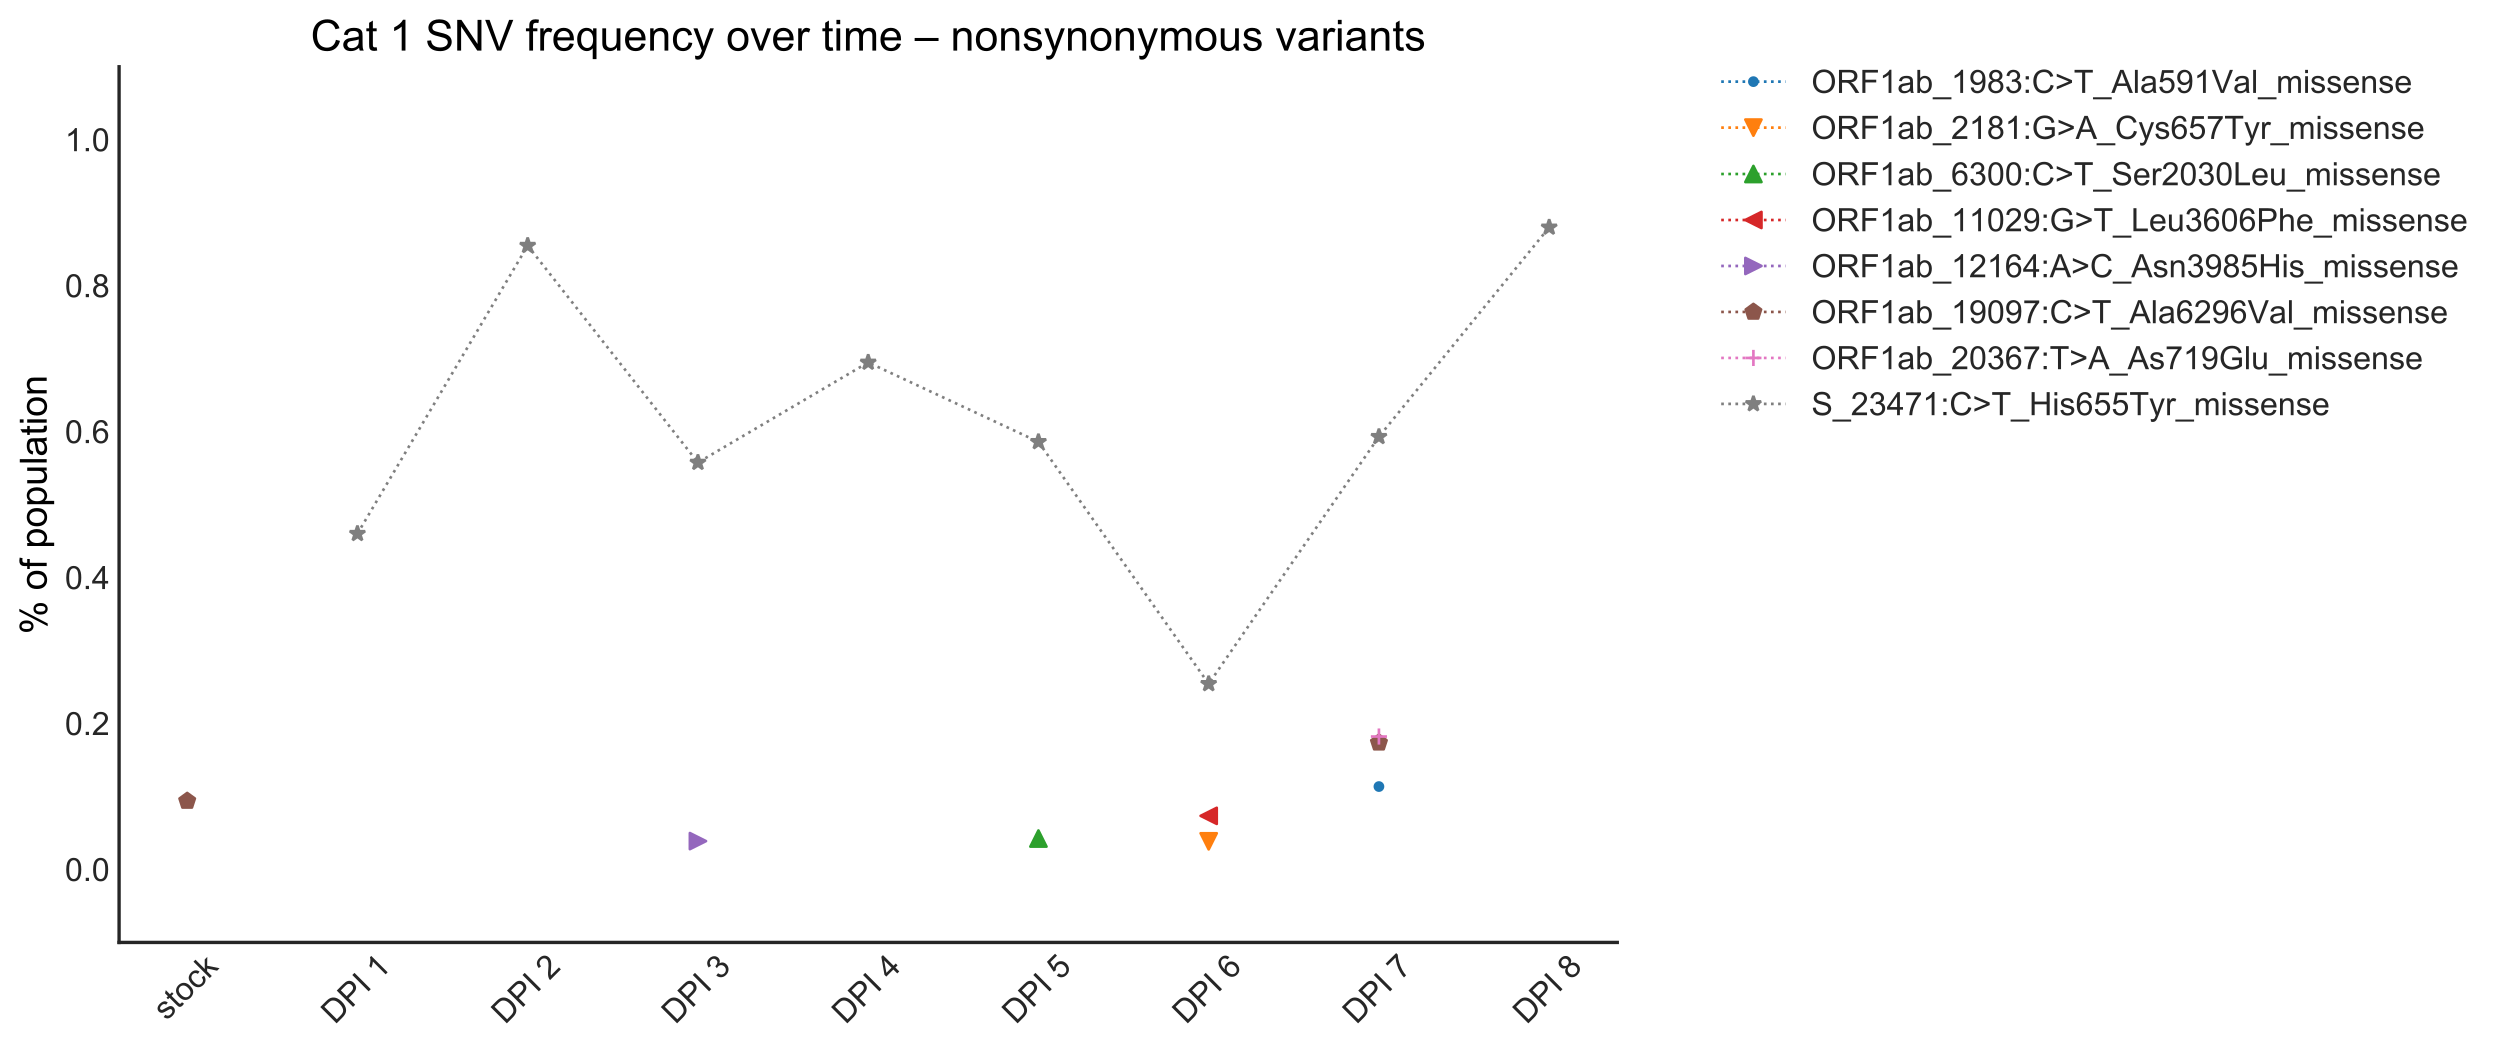 <?xml version="1.0" encoding="utf-8" standalone="no"?>
<!DOCTYPE svg PUBLIC "-//W3C//DTD SVG 1.1//EN"
  "http://www.w3.org/Graphics/SVG/1.1/DTD/svg11.dtd">
<!-- Created with matplotlib (https://matplotlib.org/) -->
<svg height="390.689pt" version="1.1" viewBox="0 0 931.124 390.689" width="931.124pt" xmlns="http://www.w3.org/2000/svg" xmlns:xlink="http://www.w3.org/1999/xlink">
 <defs>
  <style type="text/css">
*{stroke-linecap:butt;stroke-linejoin:round;}
  </style>
 </defs>
 <g id="figure_1">
  <g id="patch_1">
   <path d="M 0 390.689 
L 931.124 390.689 
L 931.124 0 
L 0 0 
z
" style="fill:#ffffff;"/>
  </g>
  <g id="axes_1">
   <g id="patch_2">
    <path d="M 44.354 351.007 
L 602.354 351.007 
L 602.354 24.848 
L 44.354 24.848 
z
" style="fill:#ffffff;"/>
   </g>
   <g id="matplotlib.axis_1">
    <g id="xtick_1">
     <g id="line2d_1"/>
     <g id="text_1">
      <!-- stock -->
      <defs>
       <path d="M 3.078 15.484 
L 11.766 16.844 
Q 12.5 11.625 15.844 8.844 
Q 19.188 6.062 25.203 6.062 
Q 31.25 6.062 34.172 8.516 
Q 37.109 10.984 37.109 14.312 
Q 37.109 17.281 34.516 19 
Q 32.719 20.172 25.531 21.969 
Q 15.875 24.422 12.141 26.203 
Q 8.406 27.984 6.469 31.125 
Q 4.547 34.281 4.547 38.094 
Q 4.547 41.547 6.125 44.5 
Q 7.719 47.469 10.453 49.422 
Q 12.5 50.922 16.031 51.969 
Q 19.578 53.031 23.641 53.031 
Q 29.734 53.031 34.344 51.266 
Q 38.969 49.516 41.156 46.5 
Q 43.359 43.5 44.188 38.484 
L 35.594 37.312 
Q 35.016 41.312 32.203 43.547 
Q 29.391 45.797 24.266 45.797 
Q 18.219 45.797 15.625 43.797 
Q 13.031 41.797 13.031 39.109 
Q 13.031 37.406 14.109 36.031 
Q 15.188 34.625 17.484 33.688 
Q 18.797 33.203 25.25 31.453 
Q 34.578 28.953 38.25 27.359 
Q 41.938 25.781 44.031 22.75 
Q 46.141 19.734 46.141 15.234 
Q 46.141 10.844 43.578 6.953 
Q 41.016 3.078 36.172 0.953 
Q 31.344 -1.172 25.25 -1.172 
Q 15.141 -1.172 9.844 3.031 
Q 4.547 7.234 3.078 15.484 
z
" id="ArialMT-115"/>
       <path d="M 25.781 7.859 
L 27.047 0.094 
Q 23.344 -0.688 20.406 -0.688 
Q 15.625 -0.688 12.984 0.828 
Q 10.359 2.344 9.281 4.812 
Q 8.203 7.281 8.203 15.188 
L 8.203 45.016 
L 1.766 45.016 
L 1.766 51.859 
L 8.203 51.859 
L 8.203 64.703 
L 16.938 69.969 
L 16.938 51.859 
L 25.781 51.859 
L 25.781 45.016 
L 16.938 45.016 
L 16.938 14.703 
Q 16.938 10.938 17.406 9.859 
Q 17.875 8.797 18.922 8.156 
Q 19.969 7.516 21.922 7.516 
Q 23.391 7.516 25.781 7.859 
z
" id="ArialMT-116"/>
       <path d="M 3.328 25.922 
Q 3.328 40.328 11.328 47.266 
Q 18.016 53.031 27.641 53.031 
Q 38.328 53.031 45.109 46.016 
Q 51.906 39.016 51.906 26.656 
Q 51.906 16.656 48.906 10.906 
Q 45.906 5.172 40.156 2 
Q 34.422 -1.172 27.641 -1.172 
Q 16.75 -1.172 10.031 5.812 
Q 3.328 12.797 3.328 25.922 
z
M 12.359 25.922 
Q 12.359 15.969 16.703 11.016 
Q 21.047 6.062 27.641 6.062 
Q 34.188 6.062 38.531 11.031 
Q 42.875 16.016 42.875 26.219 
Q 42.875 35.844 38.5 40.797 
Q 34.125 45.75 27.641 45.75 
Q 21.047 45.75 16.703 40.812 
Q 12.359 35.891 12.359 25.922 
z
" id="ArialMT-111"/>
       <path d="M 40.438 19 
L 49.078 17.875 
Q 47.656 8.938 41.812 3.875 
Q 35.984 -1.172 27.484 -1.172 
Q 16.844 -1.172 10.375 5.781 
Q 3.906 12.75 3.906 25.734 
Q 3.906 34.125 6.688 40.422 
Q 9.469 46.734 15.156 49.875 
Q 20.844 53.031 27.547 53.031 
Q 35.984 53.031 41.359 48.75 
Q 46.734 44.484 48.25 36.625 
L 39.703 35.297 
Q 38.484 40.531 35.375 43.156 
Q 32.281 45.797 27.875 45.797 
Q 21.234 45.797 17.078 41.031 
Q 12.938 36.281 12.938 25.984 
Q 12.938 15.531 16.938 10.797 
Q 20.953 6.062 27.391 6.062 
Q 32.562 6.062 36.031 9.234 
Q 39.5 12.406 40.438 19 
z
" id="ArialMT-99"/>
       <path d="M 6.641 0 
L 6.641 71.578 
L 15.438 71.578 
L 15.438 30.766 
L 36.234 51.859 
L 47.609 51.859 
L 27.781 32.625 
L 49.609 0 
L 38.766 0 
L 21.625 26.516 
L 15.438 20.562 
L 15.438 0 
z
" id="ArialMT-107"/>
      </defs>
      <g style="fill:#262626;" transform="translate(62.009 380.385)rotate(-45)scale(0.12 -0.12)">
       <use xlink:href="#ArialMT-115"/>
       <use x="50" xlink:href="#ArialMT-116"/>
       <use x="77.783" xlink:href="#ArialMT-111"/>
       <use x="133.398" xlink:href="#ArialMT-99"/>
       <use x="183.398" xlink:href="#ArialMT-107"/>
      </g>
     </g>
    </g>
    <g id="xtick_2">
     <g id="line2d_2"/>
     <g id="text_2">
      <!-- DPI 1 -->
      <defs>
       <path d="M 7.719 0 
L 7.719 71.578 
L 32.375 71.578 
Q 40.719 71.578 45.125 70.562 
Q 51.266 69.141 55.609 65.438 
Q 61.281 60.641 64.078 53.188 
Q 66.891 45.75 66.891 36.188 
Q 66.891 28.031 64.984 21.734 
Q 63.094 15.438 60.109 11.297 
Q 57.125 7.172 53.578 4.797 
Q 50.047 2.438 45.047 1.219 
Q 40.047 0 33.547 0 
z
M 17.188 8.453 
L 32.469 8.453 
Q 39.547 8.453 43.578 9.766 
Q 47.609 11.078 50 13.484 
Q 53.375 16.844 55.25 22.531 
Q 57.125 28.219 57.125 36.328 
Q 57.125 47.562 53.438 53.594 
Q 49.75 59.625 44.484 61.672 
Q 40.672 63.141 32.234 63.141 
L 17.188 63.141 
z
" id="ArialMT-68"/>
       <path d="M 7.719 0 
L 7.719 71.578 
L 34.719 71.578 
Q 41.844 71.578 45.609 70.906 
Q 50.875 70.016 54.438 67.547 
Q 58.016 65.094 60.188 60.641 
Q 62.359 56.203 62.359 50.875 
Q 62.359 41.75 56.547 35.422 
Q 50.734 29.109 35.547 29.109 
L 17.188 29.109 
L 17.188 0 
z
M 17.188 37.547 
L 35.688 37.547 
Q 44.875 37.547 48.734 40.969 
Q 52.594 44.391 52.594 50.594 
Q 52.594 55.078 50.312 58.266 
Q 48.047 61.469 44.344 62.5 
Q 41.938 63.141 35.5 63.141 
L 17.188 63.141 
z
" id="ArialMT-80"/>
       <path d="M 9.328 0 
L 9.328 71.578 
L 18.797 71.578 
L 18.797 0 
z
" id="ArialMT-73"/>
       <path id="ArialMT-32"/>
       <path d="M 37.25 0 
L 28.469 0 
L 28.469 56 
Q 25.297 52.984 20.141 49.953 
Q 14.984 46.922 10.891 45.406 
L 10.891 53.906 
Q 18.266 57.375 23.781 62.297 
Q 29.297 67.234 31.594 71.875 
L 37.25 71.875 
z
" id="ArialMT-49"/>
      </defs>
      <g style="fill:#262626;" transform="translate(124.71 381.802)rotate(-45)scale(0.12 -0.12)">
       <use xlink:href="#ArialMT-68"/>
       <use x="72.217" xlink:href="#ArialMT-80"/>
       <use x="138.916" xlink:href="#ArialMT-73"/>
       <use x="166.699" xlink:href="#ArialMT-32"/>
       <use x="194.482" xlink:href="#ArialMT-49"/>
      </g>
     </g>
    </g>
    <g id="xtick_3">
     <g id="line2d_3"/>
     <g id="text_3">
      <!-- DPI 2 -->
      <defs>
       <path d="M 50.344 8.453 
L 50.344 0 
L 3.031 0 
Q 2.938 3.172 4.047 6.109 
Q 5.859 10.938 9.828 15.625 
Q 13.812 20.312 21.344 26.469 
Q 33.016 36.031 37.109 41.625 
Q 41.219 47.219 41.219 52.203 
Q 41.219 57.422 37.469 61 
Q 33.734 64.594 27.734 64.594 
Q 21.391 64.594 17.578 60.781 
Q 13.766 56.984 13.719 50.25 
L 4.688 51.172 
Q 5.609 61.281 11.656 66.578 
Q 17.719 71.875 27.938 71.875 
Q 38.234 71.875 44.234 66.156 
Q 50.25 60.453 50.25 52 
Q 50.25 47.703 48.484 43.547 
Q 46.734 39.406 42.656 34.812 
Q 38.578 30.219 29.109 22.219 
Q 21.188 15.578 18.938 13.203 
Q 16.703 10.844 15.234 8.453 
z
" id="ArialMT-50"/>
      </defs>
      <g style="fill:#262626;" transform="translate(188.119 381.802)rotate(-45)scale(0.12 -0.12)">
       <use xlink:href="#ArialMT-68"/>
       <use x="72.217" xlink:href="#ArialMT-80"/>
       <use x="138.916" xlink:href="#ArialMT-73"/>
       <use x="166.699" xlink:href="#ArialMT-32"/>
       <use x="194.482" xlink:href="#ArialMT-50"/>
      </g>
     </g>
    </g>
    <g id="xtick_4">
     <g id="line2d_4"/>
     <g id="text_4">
      <!-- DPI 3 -->
      <defs>
       <path d="M 4.203 18.891 
L 12.984 20.062 
Q 14.5 12.594 18.141 9.297 
Q 21.781 6 27 6 
Q 33.203 6 37.469 10.297 
Q 41.75 14.594 41.75 20.953 
Q 41.75 27 37.797 30.922 
Q 33.844 34.859 27.734 34.859 
Q 25.25 34.859 21.531 33.891 
L 22.516 41.609 
Q 23.391 41.5 23.922 41.5 
Q 29.547 41.5 34.031 44.422 
Q 38.531 47.359 38.531 53.469 
Q 38.531 58.297 35.25 61.469 
Q 31.984 64.656 26.812 64.656 
Q 21.688 64.656 18.266 61.422 
Q 14.844 58.203 13.875 51.766 
L 5.078 53.328 
Q 6.688 62.156 12.391 67.016 
Q 18.109 71.875 26.609 71.875 
Q 32.469 71.875 37.391 69.359 
Q 42.328 66.844 44.938 62.5 
Q 47.562 58.156 47.562 53.266 
Q 47.562 48.641 45.062 44.828 
Q 42.578 41.016 37.703 38.766 
Q 44.047 37.312 47.562 32.688 
Q 51.078 28.078 51.078 21.141 
Q 51.078 11.766 44.234 5.25 
Q 37.406 -1.266 26.953 -1.266 
Q 17.531 -1.266 11.297 4.344 
Q 5.078 9.969 4.203 18.891 
z
" id="ArialMT-51"/>
      </defs>
      <g style="fill:#262626;" transform="translate(251.528 381.802)rotate(-45)scale(0.12 -0.12)">
       <use xlink:href="#ArialMT-68"/>
       <use x="72.217" xlink:href="#ArialMT-80"/>
       <use x="138.916" xlink:href="#ArialMT-73"/>
       <use x="166.699" xlink:href="#ArialMT-32"/>
       <use x="194.482" xlink:href="#ArialMT-51"/>
      </g>
     </g>
    </g>
    <g id="xtick_5">
     <g id="line2d_5"/>
     <g id="text_5">
      <!-- DPI 4 -->
      <defs>
       <path d="M 32.328 0 
L 32.328 17.141 
L 1.266 17.141 
L 1.266 25.203 
L 33.938 71.578 
L 41.109 71.578 
L 41.109 25.203 
L 50.781 25.203 
L 50.781 17.141 
L 41.109 17.141 
L 41.109 0 
z
M 32.328 25.203 
L 32.328 57.469 
L 9.906 25.203 
z
" id="ArialMT-52"/>
      </defs>
      <g style="fill:#262626;" transform="translate(314.937 381.802)rotate(-45)scale(0.12 -0.12)">
       <use xlink:href="#ArialMT-68"/>
       <use x="72.217" xlink:href="#ArialMT-80"/>
       <use x="138.916" xlink:href="#ArialMT-73"/>
       <use x="166.699" xlink:href="#ArialMT-32"/>
       <use x="194.482" xlink:href="#ArialMT-52"/>
      </g>
     </g>
    </g>
    <g id="xtick_6">
     <g id="line2d_6"/>
     <g id="text_6">
      <!-- DPI 5 -->
      <defs>
       <path d="M 4.156 18.75 
L 13.375 19.531 
Q 14.406 12.797 18.141 9.391 
Q 21.875 6 27.156 6 
Q 33.5 6 37.891 10.781 
Q 42.281 15.578 42.281 23.484 
Q 42.281 31 38.062 35.344 
Q 33.844 39.703 27 39.703 
Q 22.75 39.703 19.328 37.766 
Q 15.922 35.844 13.969 32.766 
L 5.719 33.844 
L 12.641 70.609 
L 48.25 70.609 
L 48.25 62.203 
L 19.672 62.203 
L 15.828 42.969 
Q 22.266 47.469 29.344 47.469 
Q 38.719 47.469 45.156 40.969 
Q 51.609 34.469 51.609 24.266 
Q 51.609 14.547 45.953 7.469 
Q 39.062 -1.219 27.156 -1.219 
Q 17.391 -1.219 11.203 4.25 
Q 5.031 9.719 4.156 18.75 
z
" id="ArialMT-53"/>
      </defs>
      <g style="fill:#262626;" transform="translate(378.346 381.802)rotate(-45)scale(0.12 -0.12)">
       <use xlink:href="#ArialMT-68"/>
       <use x="72.217" xlink:href="#ArialMT-80"/>
       <use x="138.916" xlink:href="#ArialMT-73"/>
       <use x="166.699" xlink:href="#ArialMT-32"/>
       <use x="194.482" xlink:href="#ArialMT-53"/>
      </g>
     </g>
    </g>
    <g id="xtick_7">
     <g id="line2d_7"/>
     <g id="text_7">
      <!-- DPI 6 -->
      <defs>
       <path d="M 49.75 54.047 
L 41.016 53.375 
Q 39.844 58.547 37.703 60.891 
Q 34.125 64.656 28.906 64.656 
Q 24.703 64.656 21.531 62.312 
Q 17.391 59.281 14.984 53.469 
Q 12.594 47.656 12.5 36.922 
Q 15.672 41.75 20.266 44.094 
Q 24.859 46.438 29.891 46.438 
Q 38.672 46.438 44.844 39.969 
Q 51.031 33.5 51.031 23.25 
Q 51.031 16.5 48.125 10.719 
Q 45.219 4.938 40.141 1.859 
Q 35.062 -1.219 28.609 -1.219 
Q 17.625 -1.219 10.688 6.859 
Q 3.766 14.938 3.766 33.5 
Q 3.766 54.25 11.422 63.672 
Q 18.109 71.875 29.438 71.875 
Q 37.891 71.875 43.281 67.141 
Q 48.688 62.406 49.75 54.047 
z
M 13.875 23.188 
Q 13.875 18.656 15.797 14.5 
Q 17.719 10.359 21.188 8.172 
Q 24.656 6 28.469 6 
Q 34.031 6 38.031 10.484 
Q 42.047 14.984 42.047 22.703 
Q 42.047 30.125 38.078 34.391 
Q 34.125 38.672 28.125 38.672 
Q 22.172 38.672 18.016 34.391 
Q 13.875 30.125 13.875 23.188 
z
" id="ArialMT-54"/>
      </defs>
      <g style="fill:#262626;" transform="translate(441.755 381.802)rotate(-45)scale(0.12 -0.12)">
       <use xlink:href="#ArialMT-68"/>
       <use x="72.217" xlink:href="#ArialMT-80"/>
       <use x="138.916" xlink:href="#ArialMT-73"/>
       <use x="166.699" xlink:href="#ArialMT-32"/>
       <use x="194.482" xlink:href="#ArialMT-54"/>
      </g>
     </g>
    </g>
    <g id="xtick_8">
     <g id="line2d_8"/>
     <g id="text_8">
      <!-- DPI 7 -->
      <defs>
       <path d="M 4.734 62.203 
L 4.734 70.656 
L 51.078 70.656 
L 51.078 63.812 
Q 44.234 56.547 37.516 44.484 
Q 30.812 32.422 27.156 19.672 
Q 24.516 10.688 23.781 0 
L 14.75 0 
Q 14.891 8.453 18.062 20.406 
Q 21.234 32.375 27.172 43.484 
Q 33.109 54.594 39.797 62.203 
z
" id="ArialMT-55"/>
      </defs>
      <g style="fill:#262626;" transform="translate(505.164 381.802)rotate(-45)scale(0.12 -0.12)">
       <use xlink:href="#ArialMT-68"/>
       <use x="72.217" xlink:href="#ArialMT-80"/>
       <use x="138.916" xlink:href="#ArialMT-73"/>
       <use x="166.699" xlink:href="#ArialMT-32"/>
       <use x="194.482" xlink:href="#ArialMT-55"/>
      </g>
     </g>
    </g>
    <g id="xtick_9">
     <g id="line2d_9"/>
     <g id="text_9">
      <!-- DPI 8 -->
      <defs>
       <path d="M 17.672 38.812 
Q 12.203 40.828 9.562 44.531 
Q 6.938 48.25 6.938 53.422 
Q 6.938 61.234 12.547 66.547 
Q 18.172 71.875 27.484 71.875 
Q 36.859 71.875 42.578 66.422 
Q 48.297 60.984 48.297 53.172 
Q 48.297 48.188 45.672 44.5 
Q 43.062 40.828 37.75 38.812 
Q 44.344 36.672 47.781 31.875 
Q 51.219 27.094 51.219 20.453 
Q 51.219 11.281 44.719 5.031 
Q 38.234 -1.219 27.641 -1.219 
Q 17.047 -1.219 10.547 5.047 
Q 4.047 11.328 4.047 20.703 
Q 4.047 27.688 7.594 32.391 
Q 11.141 37.109 17.672 38.812 
z
M 15.922 53.719 
Q 15.922 48.641 19.188 45.406 
Q 22.469 42.188 27.688 42.188 
Q 32.766 42.188 36.016 45.375 
Q 39.266 48.578 39.266 53.219 
Q 39.266 58.062 35.906 61.359 
Q 32.562 64.656 27.594 64.656 
Q 22.562 64.656 19.234 61.422 
Q 15.922 58.203 15.922 53.719 
z
M 13.094 20.656 
Q 13.094 16.891 14.875 13.375 
Q 16.656 9.859 20.172 7.922 
Q 23.688 6 27.734 6 
Q 34.031 6 38.125 10.047 
Q 42.234 14.109 42.234 20.359 
Q 42.234 26.703 38.016 30.859 
Q 33.797 35.016 27.438 35.016 
Q 21.234 35.016 17.156 30.906 
Q 13.094 26.812 13.094 20.656 
z
" id="ArialMT-56"/>
      </defs>
      <g style="fill:#262626;" transform="translate(568.573 381.802)rotate(-45)scale(0.12 -0.12)">
       <use xlink:href="#ArialMT-68"/>
       <use x="72.217" xlink:href="#ArialMT-80"/>
       <use x="138.916" xlink:href="#ArialMT-73"/>
       <use x="166.699" xlink:href="#ArialMT-32"/>
       <use x="194.482" xlink:href="#ArialMT-56"/>
      </g>
     </g>
    </g>
   </g>
   <g id="matplotlib.axis_2">
    <g id="ytick_1">
     <g id="line2d_10"/>
     <g id="text_10">
      <!-- 0.0 -->
      <defs>
       <path d="M 4.156 35.297 
Q 4.156 48 6.766 55.734 
Q 9.375 63.484 14.516 67.672 
Q 19.672 71.875 27.484 71.875 
Q 33.25 71.875 37.594 69.547 
Q 41.938 67.234 44.766 62.859 
Q 47.609 58.5 49.219 52.219 
Q 50.828 45.953 50.828 35.297 
Q 50.828 22.703 48.234 14.969 
Q 45.656 7.234 40.5 3 
Q 35.359 -1.219 27.484 -1.219 
Q 17.141 -1.219 11.234 6.203 
Q 4.156 15.141 4.156 35.297 
z
M 13.188 35.297 
Q 13.188 17.672 17.312 11.828 
Q 21.438 6 27.484 6 
Q 33.547 6 37.672 11.859 
Q 41.797 17.719 41.797 35.297 
Q 41.797 52.984 37.672 58.781 
Q 33.547 64.594 27.391 64.594 
Q 21.344 64.594 17.719 59.469 
Q 13.188 52.938 13.188 35.297 
z
" id="ArialMT-48"/>
       <path d="M 9.078 0 
L 9.078 10.016 
L 19.094 10.016 
L 19.094 0 
z
" id="ArialMT-46"/>
      </defs>
      <g style="fill:#262626;" transform="translate(24.174 328.122)scale(0.12 -0.12)">
       <use xlink:href="#ArialMT-48"/>
       <use x="55.615" xlink:href="#ArialMT-46"/>
       <use x="83.398" xlink:href="#ArialMT-48"/>
      </g>
     </g>
    </g>
    <g id="ytick_2">
     <g id="line2d_11"/>
     <g id="text_11">
      <!-- 0.2 -->
      <g style="fill:#262626;" transform="translate(24.174 273.762)scale(0.12 -0.12)">
       <use xlink:href="#ArialMT-48"/>
       <use x="55.615" xlink:href="#ArialMT-46"/>
       <use x="83.398" xlink:href="#ArialMT-50"/>
      </g>
     </g>
    </g>
    <g id="ytick_3">
     <g id="line2d_12"/>
     <g id="text_12">
      <!-- 0.4 -->
      <g style="fill:#262626;" transform="translate(24.174 219.402)scale(0.12 -0.12)">
       <use xlink:href="#ArialMT-48"/>
       <use x="55.615" xlink:href="#ArialMT-46"/>
       <use x="83.398" xlink:href="#ArialMT-52"/>
      </g>
     </g>
    </g>
    <g id="ytick_4">
     <g id="line2d_13"/>
     <g id="text_13">
      <!-- 0.6 -->
      <g style="fill:#262626;" transform="translate(24.174 165.042)scale(0.12 -0.12)">
       <use xlink:href="#ArialMT-48"/>
       <use x="55.615" xlink:href="#ArialMT-46"/>
       <use x="83.398" xlink:href="#ArialMT-54"/>
      </g>
     </g>
    </g>
    <g id="ytick_5">
     <g id="line2d_14"/>
     <g id="text_14">
      <!-- 0.8 -->
      <g style="fill:#262626;" transform="translate(24.174 110.682)scale(0.12 -0.12)">
       <use xlink:href="#ArialMT-48"/>
       <use x="55.615" xlink:href="#ArialMT-46"/>
       <use x="83.398" xlink:href="#ArialMT-56"/>
      </g>
     </g>
    </g>
    <g id="ytick_6">
     <g id="line2d_15"/>
     <g id="text_15">
      <!-- 1.0 -->
      <g style="fill:#262626;" transform="translate(24.174 56.322)scale(0.12 -0.12)">
       <use xlink:href="#ArialMT-49"/>
       <use x="55.615" xlink:href="#ArialMT-46"/>
       <use x="83.398" xlink:href="#ArialMT-48"/>
      </g>
     </g>
    </g>
    <g id="text_16">
     <!-- % of population -->
     <defs>
      <path d="M 5.812 54.391 
Q 5.812 62.062 9.672 67.422 
Q 13.531 72.797 20.844 72.797 
Q 27.594 72.797 32 67.984 
Q 36.422 63.188 36.422 53.859 
Q 36.422 44.781 31.953 39.875 
Q 27.484 34.969 20.953 34.969 
Q 14.453 34.969 10.125 39.797 
Q 5.812 44.625 5.812 54.391 
z
M 21.094 66.75 
Q 17.828 66.75 15.656 63.906 
Q 13.484 61.078 13.484 53.516 
Q 13.484 46.625 15.672 43.812 
Q 17.875 41.016 21.094 41.016 
Q 24.422 41.016 26.594 43.844 
Q 28.766 46.688 28.766 54.203 
Q 28.766 61.141 26.562 63.938 
Q 24.359 66.75 21.094 66.75 
z
M 21.141 -2.641 
L 60.297 72.797 
L 67.438 72.797 
L 28.422 -2.641 
z
M 52.094 16.797 
Q 52.094 24.516 55.953 29.859 
Q 59.812 35.203 67.188 35.203 
Q 73.922 35.203 78.344 30.391 
Q 82.766 25.594 82.766 16.266 
Q 82.766 7.172 78.297 2.266 
Q 73.828 -2.641 67.234 -2.641 
Q 60.75 -2.641 56.422 2.219 
Q 52.094 7.078 52.094 16.797 
z
M 67.438 29.156 
Q 64.109 29.156 61.938 26.312 
Q 59.766 23.484 59.766 15.922 
Q 59.766 9.078 61.953 6.25 
Q 64.156 3.422 67.391 3.422 
Q 70.75 3.422 72.922 6.25 
Q 75.094 9.078 75.094 16.609 
Q 75.094 23.531 72.891 26.344 
Q 70.703 29.156 67.438 29.156 
z
" id="ArialMT-37"/>
      <path d="M 8.688 0 
L 8.688 45.016 
L 0.922 45.016 
L 0.922 51.859 
L 8.688 51.859 
L 8.688 57.375 
Q 8.688 62.594 9.625 65.141 
Q 10.891 68.562 14.078 70.672 
Q 17.281 72.797 23.047 72.797 
Q 26.766 72.797 31.25 71.922 
L 29.938 64.266 
Q 27.203 64.75 24.75 64.75 
Q 20.75 64.75 19.094 63.031 
Q 17.438 61.328 17.438 56.641 
L 17.438 51.859 
L 27.547 51.859 
L 27.547 45.016 
L 17.438 45.016 
L 17.438 0 
z
" id="ArialMT-102"/>
      <path d="M 6.594 -19.875 
L 6.594 51.859 
L 14.594 51.859 
L 14.594 45.125 
Q 17.438 49.078 21 51.047 
Q 24.562 53.031 29.641 53.031 
Q 36.281 53.031 41.359 49.609 
Q 46.438 46.188 49.016 39.953 
Q 51.609 33.734 51.609 26.312 
Q 51.609 18.359 48.75 11.984 
Q 45.906 5.609 40.453 2.219 
Q 35.016 -1.172 29 -1.172 
Q 24.609 -1.172 21.109 0.688 
Q 17.625 2.547 15.375 5.375 
L 15.375 -19.875 
z
M 14.547 25.641 
Q 14.547 15.625 18.594 10.844 
Q 22.656 6.062 28.422 6.062 
Q 34.281 6.062 38.453 11.016 
Q 42.625 15.969 42.625 26.375 
Q 42.625 36.281 38.547 41.203 
Q 34.469 46.141 28.812 46.141 
Q 23.188 46.141 18.859 40.891 
Q 14.547 35.641 14.547 25.641 
z
" id="ArialMT-112"/>
      <path d="M 40.578 0 
L 40.578 7.625 
Q 34.516 -1.172 24.125 -1.172 
Q 19.531 -1.172 15.547 0.578 
Q 11.578 2.344 9.641 5 
Q 7.719 7.672 6.938 11.531 
Q 6.391 14.109 6.391 19.734 
L 6.391 51.859 
L 15.188 51.859 
L 15.188 23.094 
Q 15.188 16.219 15.719 13.812 
Q 16.547 10.359 19.234 8.375 
Q 21.922 6.391 25.875 6.391 
Q 29.828 6.391 33.297 8.422 
Q 36.766 10.453 38.203 13.938 
Q 39.656 17.438 39.656 24.078 
L 39.656 51.859 
L 48.438 51.859 
L 48.438 0 
z
" id="ArialMT-117"/>
      <path d="M 6.391 0 
L 6.391 71.578 
L 15.188 71.578 
L 15.188 0 
z
" id="ArialMT-108"/>
      <path d="M 40.438 6.391 
Q 35.547 2.25 31.031 0.531 
Q 26.516 -1.172 21.344 -1.172 
Q 12.797 -1.172 8.203 3 
Q 3.609 7.172 3.609 13.672 
Q 3.609 17.484 5.344 20.625 
Q 7.078 23.781 9.891 25.688 
Q 12.703 27.594 16.219 28.562 
Q 18.797 29.25 24.031 29.891 
Q 34.672 31.156 39.703 32.906 
Q 39.75 34.719 39.75 35.203 
Q 39.75 40.578 37.25 42.781 
Q 33.891 45.75 27.25 45.75 
Q 21.047 45.75 18.094 43.578 
Q 15.141 41.406 13.719 35.891 
L 5.125 37.062 
Q 6.297 42.578 8.984 45.969 
Q 11.672 49.359 16.75 51.188 
Q 21.828 53.031 28.516 53.031 
Q 35.156 53.031 39.297 51.469 
Q 43.453 49.906 45.406 47.531 
Q 47.359 45.172 48.141 41.547 
Q 48.578 39.312 48.578 33.453 
L 48.578 21.734 
Q 48.578 9.469 49.141 6.219 
Q 49.703 2.984 51.375 0 
L 42.188 0 
Q 40.828 2.734 40.438 6.391 
z
M 39.703 26.031 
Q 34.906 24.078 25.344 22.703 
Q 19.922 21.922 17.672 20.938 
Q 15.438 19.969 14.203 18.094 
Q 12.984 16.219 12.984 13.922 
Q 12.984 10.406 15.641 8.062 
Q 18.312 5.719 23.438 5.719 
Q 28.516 5.719 32.469 7.938 
Q 36.422 10.156 38.281 14.016 
Q 39.703 17 39.703 22.797 
z
" id="ArialMT-97"/>
      <path d="M 6.641 61.469 
L 6.641 71.578 
L 15.438 71.578 
L 15.438 61.469 
z
M 6.641 0 
L 6.641 51.859 
L 15.438 51.859 
L 15.438 0 
z
" id="ArialMT-105"/>
      <path d="M 6.594 0 
L 6.594 51.859 
L 14.5 51.859 
L 14.5 44.484 
Q 20.219 53.031 31 53.031 
Q 35.688 53.031 39.625 51.344 
Q 43.562 49.656 45.516 46.922 
Q 47.469 44.188 48.25 40.438 
Q 48.734 37.984 48.734 31.891 
L 48.734 0 
L 39.938 0 
L 39.938 31.547 
Q 39.938 36.922 38.906 39.578 
Q 37.891 42.234 35.281 43.812 
Q 32.672 45.406 29.156 45.406 
Q 23.531 45.406 19.453 41.844 
Q 15.375 38.281 15.375 28.328 
L 15.375 0 
z
" id="ArialMT-110"/>
     </defs>
     <g transform="translate(17.392 236.183)rotate(-90)scale(0.14 -0.14)">
      <use xlink:href="#ArialMT-37"/>
      <use x="88.916" xlink:href="#ArialMT-32"/>
      <use x="116.699" xlink:href="#ArialMT-111"/>
      <use x="172.314" xlink:href="#ArialMT-102"/>
      <use x="200.098" xlink:href="#ArialMT-32"/>
      <use x="227.881" xlink:href="#ArialMT-112"/>
      <use x="283.496" xlink:href="#ArialMT-111"/>
      <use x="339.111" xlink:href="#ArialMT-112"/>
      <use x="394.727" xlink:href="#ArialMT-117"/>
      <use x="450.342" xlink:href="#ArialMT-108"/>
      <use x="472.559" xlink:href="#ArialMT-97"/>
      <use x="528.174" xlink:href="#ArialMT-116"/>
      <use x="555.957" xlink:href="#ArialMT-105"/>
      <use x="578.174" xlink:href="#ArialMT-111"/>
      <use x="633.789" xlink:href="#ArialMT-110"/>
     </g>
    </g>
   </g>
   <g id="line2d_16">
    <path clip-path="url(#p95d6a5716e)" d="M 513.581 292.951 
" style="fill:none;stroke:#1f77b4;stroke-dasharray:1,1.65;stroke-dashoffset:0;"/>
    <defs>
     <path d="M 0 1.5 
C 0.398 1.5 0.779 1.342 1.061 1.061 
C 1.342 0.779 1.5 0.398 1.5 0 
C 1.5 -0.398 1.342 -0.779 1.061 -1.061 
C 0.779 -1.342 0.398 -1.5 0 -1.5 
C -0.398 -1.5 -0.779 -1.342 -1.061 -1.061 
C -1.342 -0.779 -1.5 -0.398 -1.5 0 
C -1.5 0.398 -1.342 0.779 -1.061 1.061 
C -0.779 1.342 -0.398 1.5 0 1.5 
z
" id="me67270b376" style="stroke:#1f77b4;"/>
    </defs>
    <g clip-path="url(#p95d6a5716e)">
     <use style="fill:#1f77b4;stroke:#1f77b4;" x="513.581" xlink:href="#me67270b376" y="292.951"/>
    </g>
   </g>
   <g id="line2d_17">
    <path clip-path="url(#p95d6a5716e)" d="M 450.172 313.35 
" style="fill:none;stroke:#ff7f0e;stroke-dasharray:1,1.65;stroke-dashoffset:0;"/>
    <defs>
     <path d="M -0 3 
L 3 -3 
L -3 -3 
z
" id="m9e8cf78aec" style="stroke:#ff7f0e;stroke-linejoin:miter;"/>
    </defs>
    <g clip-path="url(#p95d6a5716e)">
     <use style="fill:#ff7f0e;stroke:#ff7f0e;stroke-linejoin:miter;" x="450.172" xlink:href="#m9e8cf78aec" y="313.35"/>
    </g>
   </g>
   <g id="line2d_18">
    <path clip-path="url(#p95d6a5716e)" d="M 386.763 312.317 
" style="fill:none;stroke:#2ca02c;stroke-dasharray:1,1.65;stroke-dashoffset:0;"/>
    <defs>
     <path d="M 0 -3 
L -3 3 
L 3 3 
z
" id="m20c47a1b13" style="stroke:#2ca02c;stroke-linejoin:miter;"/>
    </defs>
    <g clip-path="url(#p95d6a5716e)">
     <use style="fill:#2ca02c;stroke:#2ca02c;stroke-linejoin:miter;" x="386.763" xlink:href="#m20c47a1b13" y="312.317"/>
    </g>
   </g>
   <g id="line2d_19">
    <path clip-path="url(#p95d6a5716e)" d="M 450.172 303.864 
" style="fill:none;stroke:#d62728;stroke-dasharray:1,1.65;stroke-dashoffset:0;"/>
    <defs>
     <path d="M -3 -0 
L 3 3 
L 3 -3 
z
" id="m8efc0dba75" style="stroke:#d62728;stroke-linejoin:miter;"/>
    </defs>
    <g clip-path="url(#p95d6a5716e)">
     <use style="fill:#d62728;stroke:#d62728;stroke-linejoin:miter;" x="450.172" xlink:href="#m8efc0dba75" y="303.864"/>
    </g>
   </g>
   <g id="line2d_20">
    <path clip-path="url(#p95d6a5716e)" d="M 259.945 313.268 
" style="fill:none;stroke:#9467bd;stroke-dasharray:1,1.65;stroke-dashoffset:0;"/>
    <defs>
     <path d="M 3 0 
L -3 -3 
L -3 3 
z
" id="m0f8cd2068a" style="stroke:#9467bd;stroke-linejoin:miter;"/>
    </defs>
    <g clip-path="url(#p95d6a5716e)">
     <use style="fill:#9467bd;stroke:#9467bd;stroke-linejoin:miter;" x="259.945" xlink:href="#m0f8cd2068a" y="313.268"/>
    </g>
   </g>
   <g id="line2d_21">
    <path clip-path="url(#p95d6a5716e)" d="M 69.718 298.333 
M 513.581 276.643 
" style="fill:none;stroke:#8c564b;stroke-dasharray:1,1.65;stroke-dashoffset:0;"/>
    <defs>
     <path d="M 0 -3 
L -2.853 -0.927 
L -1.763 2.427 
L 1.763 2.427 
L 2.853 -0.927 
z
" id="m04db59d911" style="stroke:#8c564b;stroke-linejoin:miter;"/>
    </defs>
    <g clip-path="url(#p95d6a5716e)">
     <use style="fill:#8c564b;stroke:#8c564b;stroke-linejoin:miter;" x="69.718" xlink:href="#m04db59d911" y="298.333"/>
     <use style="fill:#8c564b;stroke:#8c564b;stroke-linejoin:miter;" x="513.581" xlink:href="#m04db59d911" y="276.643"/>
    </g>
   </g>
   <g id="line2d_22">
    <path clip-path="url(#p95d6a5716e)" d="M 513.581 274.319 
" style="fill:none;stroke:#e377c2;stroke-dasharray:1,1.65;stroke-dashoffset:0;"/>
    <defs>
     <path d="M -3 0 
L 3 0 
M 0 3 
L 0 -3 
" id="mdb52677a1b" style="stroke:#e377c2;"/>
    </defs>
    <g clip-path="url(#p95d6a5716e)">
     <use style="fill:#e377c2;stroke:#e377c2;" x="513.581" xlink:href="#mdb52677a1b" y="274.319"/>
    </g>
   </g>
   <g id="line2d_23">
    <path clip-path="url(#p95d6a5716e)" d="M 133.127 198.772 
L 196.536 91.479 
L 259.945 172.272 
L 323.354 134.981 
L 386.763 164.566 
L 450.172 254.695 
L 513.581 162.664 
L 576.99 84.671 
" style="fill:none;stroke:#7f7f7f;stroke-dasharray:1,1.65;stroke-dashoffset:0;"/>
    <defs>
     <path d="M 0 -3 
L -0.674 -0.927 
L -2.853 -0.927 
L -1.09 0.354 
L -1.763 2.427 
L -0 1.146 
L 1.763 2.427 
L 1.09 0.354 
L 2.853 -0.927 
L 0.674 -0.927 
z
" id="m26feda206b" style="stroke:#7f7f7f;stroke-linejoin:bevel;"/>
    </defs>
    <g clip-path="url(#p95d6a5716e)">
     <use style="fill:#7f7f7f;stroke:#7f7f7f;stroke-linejoin:bevel;" x="133.127" xlink:href="#m26feda206b" y="198.772"/>
     <use style="fill:#7f7f7f;stroke:#7f7f7f;stroke-linejoin:bevel;" x="196.536" xlink:href="#m26feda206b" y="91.479"/>
     <use style="fill:#7f7f7f;stroke:#7f7f7f;stroke-linejoin:bevel;" x="259.945" xlink:href="#m26feda206b" y="172.272"/>
     <use style="fill:#7f7f7f;stroke:#7f7f7f;stroke-linejoin:bevel;" x="323.354" xlink:href="#m26feda206b" y="134.981"/>
     <use style="fill:#7f7f7f;stroke:#7f7f7f;stroke-linejoin:bevel;" x="386.763" xlink:href="#m26feda206b" y="164.566"/>
     <use style="fill:#7f7f7f;stroke:#7f7f7f;stroke-linejoin:bevel;" x="450.172" xlink:href="#m26feda206b" y="254.695"/>
     <use style="fill:#7f7f7f;stroke:#7f7f7f;stroke-linejoin:bevel;" x="513.581" xlink:href="#m26feda206b" y="162.664"/>
     <use style="fill:#7f7f7f;stroke:#7f7f7f;stroke-linejoin:bevel;" x="576.99" xlink:href="#m26feda206b" y="84.671"/>
    </g>
   </g>
   <g id="patch_3">
    <path d="M 44.354 351.007 
L 44.354 24.848 
" style="fill:none;stroke:#262626;stroke-linecap:square;stroke-linejoin:miter;stroke-width:1.25;"/>
   </g>
   <g id="patch_4">
    <path d="M 44.354 351.007 
L 602.354 351.007 
" style="fill:none;stroke:#262626;stroke-linecap:square;stroke-linejoin:miter;stroke-width:1.25;"/>
   </g>
   <g id="text_17">
    <!-- Cat 1 SNV frequency over time – nonsynonymous variants -->
    <defs>
     <path d="M 58.797 25.094 
L 68.266 22.703 
Q 65.281 11.031 57.547 4.906 
Q 49.812 -1.219 38.625 -1.219 
Q 27.047 -1.219 19.797 3.484 
Q 12.547 8.203 8.766 17.141 
Q 4.984 26.078 4.984 36.328 
Q 4.984 47.516 9.25 55.828 
Q 13.531 64.156 21.406 68.469 
Q 29.297 72.797 38.766 72.797 
Q 49.516 72.797 56.828 67.328 
Q 64.156 61.859 67.047 51.953 
L 57.719 49.75 
Q 55.219 57.562 50.484 61.125 
Q 45.75 64.703 38.578 64.703 
Q 30.328 64.703 24.781 60.734 
Q 19.234 56.781 16.984 50.109 
Q 14.75 43.453 14.75 36.375 
Q 14.75 27.25 17.406 20.438 
Q 20.062 13.625 25.672 10.25 
Q 31.297 6.891 37.844 6.891 
Q 45.797 6.891 51.312 11.469 
Q 56.844 16.062 58.797 25.094 
z
" id="ArialMT-67"/>
     <path d="M 4.5 23 
L 13.422 23.781 
Q 14.062 18.406 16.375 14.969 
Q 18.703 11.531 23.578 9.406 
Q 28.469 7.281 34.578 7.281 
Q 39.984 7.281 44.141 8.891 
Q 48.297 10.5 50.312 13.297 
Q 52.344 16.109 52.344 19.438 
Q 52.344 22.797 50.391 25.312 
Q 48.438 27.828 43.953 29.547 
Q 41.062 30.672 31.203 33.031 
Q 21.344 35.406 17.391 37.5 
Q 12.25 40.188 9.734 44.156 
Q 7.234 48.141 7.234 53.078 
Q 7.234 58.5 10.297 63.203 
Q 13.375 67.922 19.281 70.359 
Q 25.203 72.797 32.422 72.797 
Q 40.375 72.797 46.453 70.234 
Q 52.547 67.672 55.812 62.688 
Q 59.078 57.719 59.328 51.422 
L 50.25 50.734 
Q 49.516 57.516 45.281 60.984 
Q 41.062 64.453 32.812 64.453 
Q 24.219 64.453 20.281 61.297 
Q 16.359 58.156 16.359 53.719 
Q 16.359 49.859 19.141 47.359 
Q 21.875 44.875 33.422 42.266 
Q 44.969 39.656 49.266 37.703 
Q 55.516 34.812 58.484 30.391 
Q 61.469 25.984 61.469 20.219 
Q 61.469 14.5 58.203 9.438 
Q 54.938 4.391 48.797 1.578 
Q 42.672 -1.219 35.016 -1.219 
Q 25.297 -1.219 18.719 1.609 
Q 12.156 4.438 8.422 10.125 
Q 4.688 15.828 4.5 23 
z
" id="ArialMT-83"/>
     <path d="M 7.625 0 
L 7.625 71.578 
L 17.328 71.578 
L 54.938 15.375 
L 54.938 71.578 
L 64.016 71.578 
L 64.016 0 
L 54.297 0 
L 16.703 56.25 
L 16.703 0 
z
" id="ArialMT-78"/>
     <path d="M 28.172 0 
L 0.438 71.578 
L 10.688 71.578 
L 29.297 19.578 
Q 31.547 13.328 33.062 7.859 
Q 34.719 13.719 36.922 19.578 
L 56.25 71.578 
L 65.922 71.578 
L 37.891 0 
z
" id="ArialMT-86"/>
     <path d="M 6.5 0 
L 6.5 51.859 
L 14.406 51.859 
L 14.406 44 
Q 17.438 49.516 20 51.266 
Q 22.562 53.031 25.641 53.031 
Q 30.078 53.031 34.672 50.203 
L 31.641 42.047 
Q 28.422 43.953 25.203 43.953 
Q 22.312 43.953 20.016 42.219 
Q 17.719 40.484 16.75 37.406 
Q 15.281 32.719 15.281 27.156 
L 15.281 0 
z
" id="ArialMT-114"/>
     <path d="M 42.094 16.703 
L 51.172 15.578 
Q 49.031 7.625 43.219 3.219 
Q 37.406 -1.172 28.375 -1.172 
Q 17 -1.172 10.328 5.828 
Q 3.656 12.844 3.656 25.484 
Q 3.656 38.578 10.391 45.797 
Q 17.141 53.031 27.875 53.031 
Q 38.281 53.031 44.875 45.953 
Q 51.469 38.875 51.469 26.031 
Q 51.469 25.25 51.422 23.688 
L 12.75 23.688 
Q 13.234 15.141 17.578 10.594 
Q 21.922 6.062 28.422 6.062 
Q 33.25 6.062 36.672 8.594 
Q 40.094 11.141 42.094 16.703 
z
M 13.234 30.906 
L 42.188 30.906 
Q 41.609 37.453 38.875 40.719 
Q 34.672 45.797 27.984 45.797 
Q 21.922 45.797 17.797 41.75 
Q 13.672 37.703 13.234 30.906 
z
" id="ArialMT-101"/>
     <path d="M 39.656 -19.875 
L 39.656 5.516 
Q 37.594 2.641 33.906 0.734 
Q 30.219 -1.172 26.078 -1.172 
Q 16.844 -1.172 10.172 6.203 
Q 3.516 13.578 3.516 26.422 
Q 3.516 34.234 6.219 40.422 
Q 8.938 46.625 14.078 49.828 
Q 19.234 53.031 25.391 53.031 
Q 35.016 53.031 40.531 44.922 
L 40.531 51.859 
L 48.438 51.859 
L 48.438 -19.875 
z
M 12.547 26.078 
Q 12.547 16.062 16.75 11.062 
Q 20.953 6.062 26.812 6.062 
Q 32.422 6.062 36.469 10.812 
Q 40.531 15.578 40.531 25.297 
Q 40.531 35.641 36.25 40.859 
Q 31.984 46.094 26.219 46.094 
Q 20.516 46.094 16.531 41.234 
Q 12.547 36.375 12.547 26.078 
z
" id="ArialMT-113"/>
     <path d="M 6.203 -19.969 
L 5.219 -11.719 
Q 8.109 -12.5 10.25 -12.5 
Q 13.188 -12.5 14.938 -11.516 
Q 16.703 -10.547 17.828 -8.797 
Q 18.656 -7.469 20.516 -2.25 
Q 20.75 -1.516 21.297 -0.094 
L 1.609 51.859 
L 11.078 51.859 
L 21.875 21.828 
Q 23.969 16.109 25.641 9.812 
Q 27.156 15.875 29.25 21.625 
L 40.328 51.859 
L 49.125 51.859 
L 29.391 -0.875 
Q 26.219 -9.422 24.469 -12.641 
Q 22.125 -17 19.094 -19.016 
Q 16.062 -21.047 11.859 -21.047 
Q 9.328 -21.047 6.203 -19.969 
z
" id="ArialMT-121"/>
     <path d="M 21 0 
L 1.266 51.859 
L 10.547 51.859 
L 21.688 20.797 
Q 23.484 15.766 25 10.359 
Q 26.172 14.453 28.266 20.219 
L 39.797 51.859 
L 48.828 51.859 
L 29.203 0 
z
" id="ArialMT-118"/>
     <path d="M 6.594 0 
L 6.594 51.859 
L 14.453 51.859 
L 14.453 44.578 
Q 16.891 48.391 20.938 50.703 
Q 25 53.031 30.172 53.031 
Q 35.938 53.031 39.625 50.641 
Q 43.312 48.25 44.828 43.953 
Q 50.984 53.031 60.844 53.031 
Q 68.562 53.031 72.703 48.75 
Q 76.859 44.484 76.859 35.594 
L 76.859 0 
L 68.109 0 
L 68.109 32.672 
Q 68.109 37.938 67.25 40.25 
Q 66.406 42.578 64.156 43.984 
Q 61.922 45.406 58.891 45.406 
Q 53.422 45.406 49.797 41.766 
Q 46.188 38.141 46.188 30.125 
L 46.188 0 
L 37.406 0 
L 37.406 33.688 
Q 37.406 39.547 35.25 42.469 
Q 33.109 45.406 28.219 45.406 
Q 24.516 45.406 21.359 43.453 
Q 18.219 41.5 16.797 37.734 
Q 15.375 33.984 15.375 26.906 
L 15.375 0 
z
" id="ArialMT-109"/>
     <path d="M -0.203 22.359 
L -0.203 29.438 
L 55.422 29.438 
L 55.422 22.359 
z
" id="ArialMT-8211"/>
    </defs>
    <g transform="translate(115.71 18.848)scale(0.16 -0.16)">
     <use xlink:href="#ArialMT-67"/>
     <use x="72.217" xlink:href="#ArialMT-97"/>
     <use x="127.832" xlink:href="#ArialMT-116"/>
     <use x="155.615" xlink:href="#ArialMT-32"/>
     <use x="183.398" xlink:href="#ArialMT-49"/>
     <use x="239.014" xlink:href="#ArialMT-32"/>
     <use x="266.797" xlink:href="#ArialMT-83"/>
     <use x="333.496" xlink:href="#ArialMT-78"/>
     <use x="405.713" xlink:href="#ArialMT-86"/>
     <use x="472.412" xlink:href="#ArialMT-32"/>
     <use x="500.195" xlink:href="#ArialMT-102"/>
     <use x="527.979" xlink:href="#ArialMT-114"/>
     <use x="561.279" xlink:href="#ArialMT-101"/>
     <use x="616.895" xlink:href="#ArialMT-113"/>
     <use x="672.51" xlink:href="#ArialMT-117"/>
     <use x="728.125" xlink:href="#ArialMT-101"/>
     <use x="783.74" xlink:href="#ArialMT-110"/>
     <use x="839.355" xlink:href="#ArialMT-99"/>
     <use x="889.355" xlink:href="#ArialMT-121"/>
     <use x="939.355" xlink:href="#ArialMT-32"/>
     <use x="967.139" xlink:href="#ArialMT-111"/>
     <use x="1022.754" xlink:href="#ArialMT-118"/>
     <use x="1072.754" xlink:href="#ArialMT-101"/>
     <use x="1128.369" xlink:href="#ArialMT-114"/>
     <use x="1161.67" xlink:href="#ArialMT-32"/>
     <use x="1189.453" xlink:href="#ArialMT-116"/>
     <use x="1217.236" xlink:href="#ArialMT-105"/>
     <use x="1239.453" xlink:href="#ArialMT-109"/>
     <use x="1322.754" xlink:href="#ArialMT-101"/>
     <use x="1378.369" xlink:href="#ArialMT-32"/>
     <use x="1406.152" xlink:href="#ArialMT-8211"/>
     <use x="1461.768" xlink:href="#ArialMT-32"/>
     <use x="1489.551" xlink:href="#ArialMT-110"/>
     <use x="1545.166" xlink:href="#ArialMT-111"/>
     <use x="1600.781" xlink:href="#ArialMT-110"/>
     <use x="1656.396" xlink:href="#ArialMT-115"/>
     <use x="1706.396" xlink:href="#ArialMT-121"/>
     <use x="1756.396" xlink:href="#ArialMT-110"/>
     <use x="1812.012" xlink:href="#ArialMT-111"/>
     <use x="1867.627" xlink:href="#ArialMT-110"/>
     <use x="1923.242" xlink:href="#ArialMT-121"/>
     <use x="1973.242" xlink:href="#ArialMT-109"/>
     <use x="2056.543" xlink:href="#ArialMT-111"/>
     <use x="2112.158" xlink:href="#ArialMT-117"/>
     <use x="2167.773" xlink:href="#ArialMT-115"/>
     <use x="2217.773" xlink:href="#ArialMT-32"/>
     <use x="2245.557" xlink:href="#ArialMT-118"/>
     <use x="2295.557" xlink:href="#ArialMT-97"/>
     <use x="2351.172" xlink:href="#ArialMT-114"/>
     <use x="2384.473" xlink:href="#ArialMT-105"/>
     <use x="2406.689" xlink:href="#ArialMT-97"/>
     <use x="2462.305" xlink:href="#ArialMT-110"/>
     <use x="2517.92" xlink:href="#ArialMT-116"/>
     <use x="2545.703" xlink:href="#ArialMT-115"/>
    </g>
   </g>
   <g id="legend_1">
    <g id="line2d_24">
     <path d="M 641.054 30.406 
L 665.054 30.406 
" style="fill:none;stroke:#1f77b4;stroke-dasharray:1,1.65;stroke-dashoffset:0;"/>
    </g>
    <g id="line2d_25">
     <g>
      <use style="fill:#1f77b4;stroke:#1f77b4;" x="653.054" xlink:href="#me67270b376" y="30.406"/>
     </g>
    </g>
    <g id="text_18">
     <!-- ORF1ab_1983:C&gt;T_Ala591Val_missense -->
     <defs>
      <path d="M 4.828 34.859 
Q 4.828 52.688 14.391 62.766 
Q 23.969 72.859 39.109 72.859 
Q 49.031 72.859 56.984 68.109 
Q 64.938 63.375 69.109 54.906 
Q 73.297 46.438 73.297 35.688 
Q 73.297 24.812 68.891 16.219 
Q 64.5 7.625 56.438 3.203 
Q 48.391 -1.219 39.062 -1.219 
Q 28.953 -1.219 20.984 3.656 
Q 13.031 8.547 8.922 16.984 
Q 4.828 25.438 4.828 34.859 
z
M 14.594 34.719 
Q 14.594 21.781 21.547 14.328 
Q 28.516 6.891 39.016 6.891 
Q 49.703 6.891 56.609 14.406 
Q 63.531 21.922 63.531 35.75 
Q 63.531 44.484 60.578 51 
Q 57.625 57.516 51.922 61.109 
Q 46.234 64.703 39.156 64.703 
Q 29.109 64.703 21.844 57.781 
Q 14.594 50.875 14.594 34.719 
z
" id="ArialMT-79"/>
      <path d="M 7.859 0 
L 7.859 71.578 
L 39.594 71.578 
Q 49.172 71.578 54.141 69.641 
Q 59.125 67.719 62.109 62.828 
Q 65.094 57.953 65.094 52.047 
Q 65.094 44.438 60.156 39.203 
Q 55.219 33.984 44.922 32.562 
Q 48.688 30.766 50.641 29 
Q 54.781 25.203 58.5 19.484 
L 70.953 0 
L 59.031 0 
L 49.562 14.891 
Q 45.406 21.344 42.719 24.75 
Q 40.047 28.172 37.922 29.531 
Q 35.797 30.906 33.594 31.453 
Q 31.984 31.781 28.328 31.781 
L 17.328 31.781 
L 17.328 0 
z
M 17.328 39.984 
L 37.703 39.984 
Q 44.188 39.984 47.844 41.328 
Q 51.516 42.672 53.422 45.625 
Q 55.328 48.578 55.328 52.047 
Q 55.328 57.125 51.641 60.391 
Q 47.953 63.672 39.984 63.672 
L 17.328 63.672 
z
" id="ArialMT-82"/>
      <path d="M 8.203 0 
L 8.203 71.578 
L 56.5 71.578 
L 56.5 63.141 
L 17.672 63.141 
L 17.672 40.969 
L 51.266 40.969 
L 51.266 32.516 
L 17.672 32.516 
L 17.672 0 
z
" id="ArialMT-70"/>
      <path d="M 14.703 0 
L 6.547 0 
L 6.547 71.578 
L 15.328 71.578 
L 15.328 46.047 
Q 20.906 53.031 29.547 53.031 
Q 34.328 53.031 38.594 51.094 
Q 42.875 49.172 45.625 45.672 
Q 48.391 42.188 49.953 37.25 
Q 51.516 32.328 51.516 26.703 
Q 51.516 13.375 44.922 6.094 
Q 38.328 -1.172 29.109 -1.172 
Q 19.922 -1.172 14.703 6.5 
z
M 14.594 26.312 
Q 14.594 17 17.141 12.844 
Q 21.297 6.062 28.375 6.062 
Q 34.125 6.062 38.328 11.062 
Q 42.531 16.062 42.531 25.984 
Q 42.531 36.141 38.5 40.969 
Q 34.469 45.797 28.766 45.797 
Q 23 45.797 18.797 40.797 
Q 14.594 35.797 14.594 26.312 
z
" id="ArialMT-98"/>
      <path d="M -1.516 -19.875 
L -1.516 -13.531 
L 56.734 -13.531 
L 56.734 -19.875 
z
" id="ArialMT-95"/>
      <path d="M 5.469 16.547 
L 13.922 17.328 
Q 14.984 11.375 18.016 8.688 
Q 21.047 6 25.781 6 
Q 29.828 6 32.875 7.859 
Q 35.938 9.719 37.891 12.812 
Q 39.844 15.922 41.156 21.188 
Q 42.484 26.469 42.484 31.938 
Q 42.484 32.516 42.438 33.688 
Q 39.797 29.5 35.234 26.875 
Q 30.672 24.266 25.344 24.266 
Q 16.453 24.266 10.297 30.703 
Q 4.156 37.156 4.156 47.703 
Q 4.156 58.594 10.578 65.234 
Q 17 71.875 26.656 71.875 
Q 33.641 71.875 39.422 68.109 
Q 45.219 64.359 48.219 57.391 
Q 51.219 50.438 51.219 37.25 
Q 51.219 23.531 48.234 15.406 
Q 45.266 7.281 39.375 3.031 
Q 33.5 -1.219 25.594 -1.219 
Q 17.188 -1.219 11.859 3.438 
Q 6.547 8.109 5.469 16.547 
z
M 41.453 48.141 
Q 41.453 55.719 37.422 60.156 
Q 33.406 64.594 27.734 64.594 
Q 21.875 64.594 17.531 59.812 
Q 13.188 55.031 13.188 47.406 
Q 13.188 40.578 17.312 36.297 
Q 21.438 32.031 27.484 32.031 
Q 33.594 32.031 37.516 36.297 
Q 41.453 40.578 41.453 48.141 
z
" id="ArialMT-57"/>
      <path d="M 9.031 41.844 
L 9.031 51.859 
L 19.047 51.859 
L 19.047 41.844 
z
M 9.031 0 
L 9.031 10.016 
L 19.047 10.016 
L 19.047 0 
z
" id="ArialMT-58"/>
      <path d="M 52.875 31.297 
L 5.469 11.031 
L 5.469 19.781 
L 43.016 35.359 
L 5.469 50.781 
L 5.469 59.516 
L 52.875 39.5 
z
" id="ArialMT-62"/>
      <path d="M 25.922 0 
L 25.922 63.141 
L 2.344 63.141 
L 2.344 71.578 
L 59.078 71.578 
L 59.078 63.141 
L 35.406 63.141 
L 35.406 0 
z
" id="ArialMT-84"/>
      <path d="M -0.141 0 
L 27.344 71.578 
L 37.547 71.578 
L 66.844 0 
L 56.062 0 
L 47.703 21.688 
L 17.781 21.688 
L 9.906 0 
z
M 20.516 29.391 
L 44.781 29.391 
L 37.312 49.219 
Q 33.891 58.25 32.234 64.062 
Q 30.859 57.172 28.375 50.391 
z
" id="ArialMT-65"/>
     </defs>
     <g style="fill:#262626;" transform="translate(674.654 34.606)scale(0.12 -0.12)">
      <use xlink:href="#ArialMT-79"/>
      <use x="77.783" xlink:href="#ArialMT-82"/>
      <use x="150" xlink:href="#ArialMT-70"/>
      <use x="211.084" xlink:href="#ArialMT-49"/>
      <use x="266.699" xlink:href="#ArialMT-97"/>
      <use x="322.314" xlink:href="#ArialMT-98"/>
      <use x="377.93" xlink:href="#ArialMT-95"/>
      <use x="433.545" xlink:href="#ArialMT-49"/>
      <use x="489.16" xlink:href="#ArialMT-57"/>
      <use x="544.775" xlink:href="#ArialMT-56"/>
      <use x="600.391" xlink:href="#ArialMT-51"/>
      <use x="656.006" xlink:href="#ArialMT-58"/>
      <use x="683.789" xlink:href="#ArialMT-67"/>
      <use x="756.006" xlink:href="#ArialMT-62"/>
      <use x="814.404" xlink:href="#ArialMT-84"/>
      <use x="875.488" xlink:href="#ArialMT-95"/>
      <use x="931.104" xlink:href="#ArialMT-65"/>
      <use x="997.803" xlink:href="#ArialMT-108"/>
      <use x="1020.02" xlink:href="#ArialMT-97"/>
      <use x="1075.635" xlink:href="#ArialMT-53"/>
      <use x="1131.25" xlink:href="#ArialMT-57"/>
      <use x="1186.865" xlink:href="#ArialMT-49"/>
      <use x="1242.48" xlink:href="#ArialMT-86"/>
      <use x="1309.07" xlink:href="#ArialMT-97"/>
      <use x="1364.686" xlink:href="#ArialMT-108"/>
      <use x="1386.902" xlink:href="#ArialMT-95"/>
      <use x="1442.518" xlink:href="#ArialMT-109"/>
      <use x="1525.818" xlink:href="#ArialMT-105"/>
      <use x="1548.035" xlink:href="#ArialMT-115"/>
      <use x="1598.035" xlink:href="#ArialMT-115"/>
      <use x="1648.035" xlink:href="#ArialMT-101"/>
      <use x="1703.65" xlink:href="#ArialMT-110"/>
      <use x="1759.266" xlink:href="#ArialMT-115"/>
      <use x="1809.266" xlink:href="#ArialMT-101"/>
     </g>
    </g>
    <g id="line2d_26">
     <path d="M 641.054 47.534 
L 665.054 47.534 
" style="fill:none;stroke:#ff7f0e;stroke-dasharray:1,1.65;stroke-dashoffset:0;"/>
    </g>
    <g id="line2d_27">
     <g>
      <use style="fill:#ff7f0e;stroke:#ff7f0e;stroke-linejoin:miter;" x="653.054" xlink:href="#m9e8cf78aec" y="47.534"/>
     </g>
    </g>
    <g id="text_19">
     <!-- ORF1ab_2181:G&gt;A_Cys657Tyr_missense -->
     <defs>
      <path d="M 41.219 28.078 
L 41.219 36.469 
L 71.531 36.531 
L 71.531 9.969 
Q 64.547 4.391 57.125 1.578 
Q 49.703 -1.219 41.891 -1.219 
Q 31.344 -1.219 22.719 3.297 
Q 14.109 7.812 9.719 16.359 
Q 5.328 24.906 5.328 35.453 
Q 5.328 45.906 9.688 54.953 
Q 14.062 64.016 22.266 68.406 
Q 30.469 72.797 41.156 72.797 
Q 48.922 72.797 55.188 70.281 
Q 61.469 67.781 65.031 63.281 
Q 68.609 58.797 70.453 51.562 
L 61.922 49.219 
Q 60.297 54.688 57.906 57.812 
Q 55.516 60.938 51.062 62.812 
Q 46.625 64.703 41.219 64.703 
Q 34.719 64.703 29.984 62.719 
Q 25.25 60.75 22.344 57.516 
Q 19.438 54.297 17.828 50.438 
Q 15.094 43.797 15.094 36.031 
Q 15.094 26.469 18.391 20.016 
Q 21.688 13.578 27.984 10.453 
Q 34.281 7.328 41.359 7.328 
Q 47.516 7.328 53.375 9.688 
Q 59.234 12.062 62.25 14.75 
L 62.25 28.078 
z
" id="ArialMT-71"/>
     </defs>
     <g style="fill:#262626;" transform="translate(674.654 51.734)scale(0.12 -0.12)">
      <use xlink:href="#ArialMT-79"/>
      <use x="77.783" xlink:href="#ArialMT-82"/>
      <use x="150" xlink:href="#ArialMT-70"/>
      <use x="211.084" xlink:href="#ArialMT-49"/>
      <use x="266.699" xlink:href="#ArialMT-97"/>
      <use x="322.314" xlink:href="#ArialMT-98"/>
      <use x="377.93" xlink:href="#ArialMT-95"/>
      <use x="433.545" xlink:href="#ArialMT-50"/>
      <use x="489.16" xlink:href="#ArialMT-49"/>
      <use x="544.775" xlink:href="#ArialMT-56"/>
      <use x="600.391" xlink:href="#ArialMT-49"/>
      <use x="656.006" xlink:href="#ArialMT-58"/>
      <use x="683.789" xlink:href="#ArialMT-71"/>
      <use x="761.572" xlink:href="#ArialMT-62"/>
      <use x="819.971" xlink:href="#ArialMT-65"/>
      <use x="886.67" xlink:href="#ArialMT-95"/>
      <use x="942.285" xlink:href="#ArialMT-67"/>
      <use x="1014.502" xlink:href="#ArialMT-121"/>
      <use x="1064.502" xlink:href="#ArialMT-115"/>
      <use x="1114.502" xlink:href="#ArialMT-54"/>
      <use x="1170.117" xlink:href="#ArialMT-53"/>
      <use x="1225.732" xlink:href="#ArialMT-55"/>
      <use x="1281.348" xlink:href="#ArialMT-84"/>
      <use x="1342.354" xlink:href="#ArialMT-121"/>
      <use x="1392.354" xlink:href="#ArialMT-114"/>
      <use x="1425.654" xlink:href="#ArialMT-95"/>
      <use x="1481.27" xlink:href="#ArialMT-109"/>
      <use x="1564.57" xlink:href="#ArialMT-105"/>
      <use x="1586.787" xlink:href="#ArialMT-115"/>
      <use x="1636.787" xlink:href="#ArialMT-115"/>
      <use x="1686.787" xlink:href="#ArialMT-101"/>
      <use x="1742.402" xlink:href="#ArialMT-110"/>
      <use x="1798.018" xlink:href="#ArialMT-115"/>
      <use x="1848.018" xlink:href="#ArialMT-101"/>
     </g>
    </g>
    <g id="line2d_28">
     <path d="M 641.054 64.803 
L 665.054 64.803 
" style="fill:none;stroke:#2ca02c;stroke-dasharray:1,1.65;stroke-dashoffset:0;"/>
    </g>
    <g id="line2d_29">
     <g>
      <use style="fill:#2ca02c;stroke:#2ca02c;stroke-linejoin:miter;" x="653.054" xlink:href="#m20c47a1b13" y="64.803"/>
     </g>
    </g>
    <g id="text_20">
     <!-- ORF1ab_6300:C&gt;T_Ser2030Leu_missense -->
     <defs>
      <path d="M 7.328 0 
L 7.328 71.578 
L 16.797 71.578 
L 16.797 8.453 
L 52.047 8.453 
L 52.047 0 
z
" id="ArialMT-76"/>
     </defs>
     <g style="fill:#262626;" transform="translate(674.654 69.003)scale(0.12 -0.12)">
      <use xlink:href="#ArialMT-79"/>
      <use x="77.783" xlink:href="#ArialMT-82"/>
      <use x="150" xlink:href="#ArialMT-70"/>
      <use x="211.084" xlink:href="#ArialMT-49"/>
      <use x="266.699" xlink:href="#ArialMT-97"/>
      <use x="322.314" xlink:href="#ArialMT-98"/>
      <use x="377.93" xlink:href="#ArialMT-95"/>
      <use x="433.545" xlink:href="#ArialMT-54"/>
      <use x="489.16" xlink:href="#ArialMT-51"/>
      <use x="544.775" xlink:href="#ArialMT-48"/>
      <use x="600.391" xlink:href="#ArialMT-48"/>
      <use x="656.006" xlink:href="#ArialMT-58"/>
      <use x="683.789" xlink:href="#ArialMT-67"/>
      <use x="756.006" xlink:href="#ArialMT-62"/>
      <use x="814.404" xlink:href="#ArialMT-84"/>
      <use x="875.488" xlink:href="#ArialMT-95"/>
      <use x="931.104" xlink:href="#ArialMT-83"/>
      <use x="997.803" xlink:href="#ArialMT-101"/>
      <use x="1053.418" xlink:href="#ArialMT-114"/>
      <use x="1086.719" xlink:href="#ArialMT-50"/>
      <use x="1142.334" xlink:href="#ArialMT-48"/>
      <use x="1197.949" xlink:href="#ArialMT-51"/>
      <use x="1253.564" xlink:href="#ArialMT-48"/>
      <use x="1309.18" xlink:href="#ArialMT-76"/>
      <use x="1364.795" xlink:href="#ArialMT-101"/>
      <use x="1420.41" xlink:href="#ArialMT-117"/>
      <use x="1476.025" xlink:href="#ArialMT-95"/>
      <use x="1531.641" xlink:href="#ArialMT-109"/>
      <use x="1614.941" xlink:href="#ArialMT-105"/>
      <use x="1637.158" xlink:href="#ArialMT-115"/>
      <use x="1687.158" xlink:href="#ArialMT-115"/>
      <use x="1737.158" xlink:href="#ArialMT-101"/>
      <use x="1792.773" xlink:href="#ArialMT-110"/>
      <use x="1848.389" xlink:href="#ArialMT-115"/>
      <use x="1898.389" xlink:href="#ArialMT-101"/>
     </g>
    </g>
    <g id="line2d_30">
     <path d="M 641.054 81.931 
L 665.054 81.931 
" style="fill:none;stroke:#d62728;stroke-dasharray:1,1.65;stroke-dashoffset:0;"/>
    </g>
    <g id="line2d_31">
     <g>
      <use style="fill:#d62728;stroke:#d62728;stroke-linejoin:miter;" x="653.054" xlink:href="#m8efc0dba75" y="81.931"/>
     </g>
    </g>
    <g id="text_21">
     <!-- ORF1ab_11029:G&gt;T_Leu3606Phe_missense -->
     <defs>
      <path d="M 6.594 0 
L 6.594 71.578 
L 15.375 71.578 
L 15.375 45.906 
Q 21.531 53.031 30.906 53.031 
Q 36.672 53.031 40.922 50.75 
Q 45.172 48.484 47 44.484 
Q 48.828 40.484 48.828 32.859 
L 48.828 0 
L 40.047 0 
L 40.047 32.859 
Q 40.047 39.453 37.188 42.453 
Q 34.328 45.453 29.109 45.453 
Q 25.203 45.453 21.75 43.422 
Q 18.312 41.406 16.844 37.938 
Q 15.375 34.469 15.375 28.375 
L 15.375 0 
z
" id="ArialMT-104"/>
     </defs>
     <g style="fill:#262626;" transform="translate(674.654 86.131)scale(0.12 -0.12)">
      <use xlink:href="#ArialMT-79"/>
      <use x="77.783" xlink:href="#ArialMT-82"/>
      <use x="150" xlink:href="#ArialMT-70"/>
      <use x="211.084" xlink:href="#ArialMT-49"/>
      <use x="266.699" xlink:href="#ArialMT-97"/>
      <use x="322.314" xlink:href="#ArialMT-98"/>
      <use x="377.93" xlink:href="#ArialMT-95"/>
      <use x="433.545" xlink:href="#ArialMT-49"/>
      <use x="489.051" xlink:href="#ArialMT-49"/>
      <use x="544.666" xlink:href="#ArialMT-48"/>
      <use x="600.281" xlink:href="#ArialMT-50"/>
      <use x="655.896" xlink:href="#ArialMT-57"/>
      <use x="711.512" xlink:href="#ArialMT-58"/>
      <use x="739.295" xlink:href="#ArialMT-71"/>
      <use x="817.078" xlink:href="#ArialMT-62"/>
      <use x="875.477" xlink:href="#ArialMT-84"/>
      <use x="936.561" xlink:href="#ArialMT-95"/>
      <use x="992.176" xlink:href="#ArialMT-76"/>
      <use x="1047.791" xlink:href="#ArialMT-101"/>
      <use x="1103.406" xlink:href="#ArialMT-117"/>
      <use x="1159.021" xlink:href="#ArialMT-51"/>
      <use x="1214.637" xlink:href="#ArialMT-54"/>
      <use x="1270.252" xlink:href="#ArialMT-48"/>
      <use x="1325.867" xlink:href="#ArialMT-54"/>
      <use x="1381.482" xlink:href="#ArialMT-80"/>
      <use x="1448.182" xlink:href="#ArialMT-104"/>
      <use x="1503.797" xlink:href="#ArialMT-101"/>
      <use x="1559.412" xlink:href="#ArialMT-95"/>
      <use x="1615.027" xlink:href="#ArialMT-109"/>
      <use x="1698.328" xlink:href="#ArialMT-105"/>
      <use x="1720.545" xlink:href="#ArialMT-115"/>
      <use x="1770.545" xlink:href="#ArialMT-115"/>
      <use x="1820.545" xlink:href="#ArialMT-101"/>
      <use x="1876.16" xlink:href="#ArialMT-110"/>
      <use x="1931.775" xlink:href="#ArialMT-115"/>
      <use x="1981.775" xlink:href="#ArialMT-101"/>
     </g>
    </g>
    <g id="line2d_32">
     <path d="M 641.054 99.059 
L 665.054 99.059 
" style="fill:none;stroke:#9467bd;stroke-dasharray:1,1.65;stroke-dashoffset:0;"/>
    </g>
    <g id="line2d_33">
     <g>
      <use style="fill:#9467bd;stroke:#9467bd;stroke-linejoin:miter;" x="653.054" xlink:href="#m0f8cd2068a" y="99.059"/>
     </g>
    </g>
    <g id="text_22">
     <!-- ORF1ab_12164:A&gt;C_Asn3985His_missense -->
     <defs>
      <path d="M 8.016 0 
L 8.016 71.578 
L 17.484 71.578 
L 17.484 42.188 
L 54.688 42.188 
L 54.688 71.578 
L 64.156 71.578 
L 64.156 0 
L 54.688 0 
L 54.688 33.734 
L 17.484 33.734 
L 17.484 0 
z
" id="ArialMT-72"/>
     </defs>
     <g style="fill:#262626;" transform="translate(674.654 103.259)scale(0.12 -0.12)">
      <use xlink:href="#ArialMT-79"/>
      <use x="77.783" xlink:href="#ArialMT-82"/>
      <use x="150" xlink:href="#ArialMT-70"/>
      <use x="211.084" xlink:href="#ArialMT-49"/>
      <use x="266.699" xlink:href="#ArialMT-97"/>
      <use x="322.314" xlink:href="#ArialMT-98"/>
      <use x="377.93" xlink:href="#ArialMT-95"/>
      <use x="433.545" xlink:href="#ArialMT-49"/>
      <use x="489.16" xlink:href="#ArialMT-50"/>
      <use x="544.775" xlink:href="#ArialMT-49"/>
      <use x="600.391" xlink:href="#ArialMT-54"/>
      <use x="656.006" xlink:href="#ArialMT-52"/>
      <use x="711.621" xlink:href="#ArialMT-58"/>
      <use x="739.404" xlink:href="#ArialMT-65"/>
      <use x="806.104" xlink:href="#ArialMT-62"/>
      <use x="864.502" xlink:href="#ArialMT-67"/>
      <use x="936.719" xlink:href="#ArialMT-95"/>
      <use x="992.334" xlink:href="#ArialMT-65"/>
      <use x="1059.033" xlink:href="#ArialMT-115"/>
      <use x="1109.033" xlink:href="#ArialMT-110"/>
      <use x="1164.648" xlink:href="#ArialMT-51"/>
      <use x="1220.264" xlink:href="#ArialMT-57"/>
      <use x="1275.879" xlink:href="#ArialMT-56"/>
      <use x="1331.494" xlink:href="#ArialMT-53"/>
      <use x="1387.109" xlink:href="#ArialMT-72"/>
      <use x="1459.326" xlink:href="#ArialMT-105"/>
      <use x="1481.543" xlink:href="#ArialMT-115"/>
      <use x="1531.543" xlink:href="#ArialMT-95"/>
      <use x="1587.158" xlink:href="#ArialMT-109"/>
      <use x="1670.459" xlink:href="#ArialMT-105"/>
      <use x="1692.676" xlink:href="#ArialMT-115"/>
      <use x="1742.676" xlink:href="#ArialMT-115"/>
      <use x="1792.676" xlink:href="#ArialMT-101"/>
      <use x="1848.291" xlink:href="#ArialMT-110"/>
      <use x="1903.906" xlink:href="#ArialMT-115"/>
      <use x="1953.906" xlink:href="#ArialMT-101"/>
     </g>
    </g>
    <g id="line2d_34">
     <path d="M 641.054 116.187 
L 665.054 116.187 
" style="fill:none;stroke:#8c564b;stroke-dasharray:1,1.65;stroke-dashoffset:0;"/>
    </g>
    <g id="line2d_35">
     <g>
      <use style="fill:#8c564b;stroke:#8c564b;stroke-linejoin:miter;" x="653.054" xlink:href="#m04db59d911" y="116.187"/>
     </g>
    </g>
    <g id="text_23">
     <!-- ORF1ab_19097:C&gt;T_Ala6296Val_missense -->
     <g style="fill:#262626;" transform="translate(674.654 120.387)scale(0.12 -0.12)">
      <use xlink:href="#ArialMT-79"/>
      <use x="77.783" xlink:href="#ArialMT-82"/>
      <use x="150" xlink:href="#ArialMT-70"/>
      <use x="211.084" xlink:href="#ArialMT-49"/>
      <use x="266.699" xlink:href="#ArialMT-97"/>
      <use x="322.314" xlink:href="#ArialMT-98"/>
      <use x="377.93" xlink:href="#ArialMT-95"/>
      <use x="433.545" xlink:href="#ArialMT-49"/>
      <use x="489.16" xlink:href="#ArialMT-57"/>
      <use x="544.775" xlink:href="#ArialMT-48"/>
      <use x="600.391" xlink:href="#ArialMT-57"/>
      <use x="656.006" xlink:href="#ArialMT-55"/>
      <use x="711.621" xlink:href="#ArialMT-58"/>
      <use x="739.404" xlink:href="#ArialMT-67"/>
      <use x="811.621" xlink:href="#ArialMT-62"/>
      <use x="870.02" xlink:href="#ArialMT-84"/>
      <use x="931.104" xlink:href="#ArialMT-95"/>
      <use x="986.719" xlink:href="#ArialMT-65"/>
      <use x="1053.418" xlink:href="#ArialMT-108"/>
      <use x="1075.635" xlink:href="#ArialMT-97"/>
      <use x="1131.25" xlink:href="#ArialMT-54"/>
      <use x="1186.865" xlink:href="#ArialMT-50"/>
      <use x="1242.48" xlink:href="#ArialMT-57"/>
      <use x="1298.096" xlink:href="#ArialMT-54"/>
      <use x="1353.711" xlink:href="#ArialMT-86"/>
      <use x="1420.301" xlink:href="#ArialMT-97"/>
      <use x="1475.916" xlink:href="#ArialMT-108"/>
      <use x="1498.133" xlink:href="#ArialMT-95"/>
      <use x="1553.748" xlink:href="#ArialMT-109"/>
      <use x="1637.049" xlink:href="#ArialMT-105"/>
      <use x="1659.266" xlink:href="#ArialMT-115"/>
      <use x="1709.266" xlink:href="#ArialMT-115"/>
      <use x="1759.266" xlink:href="#ArialMT-101"/>
      <use x="1814.881" xlink:href="#ArialMT-110"/>
      <use x="1870.496" xlink:href="#ArialMT-115"/>
      <use x="1920.496" xlink:href="#ArialMT-101"/>
     </g>
    </g>
    <g id="line2d_36">
     <path d="M 641.054 133.315 
L 665.054 133.315 
" style="fill:none;stroke:#e377c2;stroke-dasharray:1,1.65;stroke-dashoffset:0;"/>
    </g>
    <g id="line2d_37">
     <g>
      <use style="fill:#e377c2;stroke:#e377c2;" x="653.054" xlink:href="#mdb52677a1b" y="133.315"/>
     </g>
    </g>
    <g id="text_24">
     <!-- ORF1ab_20367:T&gt;A_As719Glu_missense -->
     <g style="fill:#262626;" transform="translate(674.654 137.515)scale(0.12 -0.12)">
      <use xlink:href="#ArialMT-79"/>
      <use x="77.783" xlink:href="#ArialMT-82"/>
      <use x="150" xlink:href="#ArialMT-70"/>
      <use x="211.084" xlink:href="#ArialMT-49"/>
      <use x="266.699" xlink:href="#ArialMT-97"/>
      <use x="322.314" xlink:href="#ArialMT-98"/>
      <use x="377.93" xlink:href="#ArialMT-95"/>
      <use x="433.545" xlink:href="#ArialMT-50"/>
      <use x="489.16" xlink:href="#ArialMT-48"/>
      <use x="544.775" xlink:href="#ArialMT-51"/>
      <use x="600.391" xlink:href="#ArialMT-54"/>
      <use x="656.006" xlink:href="#ArialMT-55"/>
      <use x="711.621" xlink:href="#ArialMT-58"/>
      <use x="739.404" xlink:href="#ArialMT-84"/>
      <use x="800.488" xlink:href="#ArialMT-62"/>
      <use x="858.887" xlink:href="#ArialMT-65"/>
      <use x="925.586" xlink:href="#ArialMT-95"/>
      <use x="981.201" xlink:href="#ArialMT-65"/>
      <use x="1047.9" xlink:href="#ArialMT-115"/>
      <use x="1097.9" xlink:href="#ArialMT-55"/>
      <use x="1153.516" xlink:href="#ArialMT-49"/>
      <use x="1209.131" xlink:href="#ArialMT-57"/>
      <use x="1264.746" xlink:href="#ArialMT-71"/>
      <use x="1342.529" xlink:href="#ArialMT-108"/>
      <use x="1364.746" xlink:href="#ArialMT-117"/>
      <use x="1420.361" xlink:href="#ArialMT-95"/>
      <use x="1475.977" xlink:href="#ArialMT-109"/>
      <use x="1559.277" xlink:href="#ArialMT-105"/>
      <use x="1581.494" xlink:href="#ArialMT-115"/>
      <use x="1631.494" xlink:href="#ArialMT-115"/>
      <use x="1681.494" xlink:href="#ArialMT-101"/>
      <use x="1737.109" xlink:href="#ArialMT-110"/>
      <use x="1792.725" xlink:href="#ArialMT-115"/>
      <use x="1842.725" xlink:href="#ArialMT-101"/>
     </g>
    </g>
    <g id="line2d_38">
     <path d="M 641.054 150.436 
L 665.054 150.436 
" style="fill:none;stroke:#7f7f7f;stroke-dasharray:1,1.65;stroke-dashoffset:0;"/>
    </g>
    <g id="line2d_39">
     <g>
      <use style="fill:#7f7f7f;stroke:#7f7f7f;stroke-linejoin:bevel;" x="653.054" xlink:href="#m26feda206b" y="150.436"/>
     </g>
    </g>
    <g id="text_25">
     <!-- S_23471:C&gt;T_His655Tyr_missense -->
     <g style="fill:#262626;" transform="translate(674.654 154.636)scale(0.12 -0.12)">
      <use xlink:href="#ArialMT-83"/>
      <use x="66.699" xlink:href="#ArialMT-95"/>
      <use x="122.314" xlink:href="#ArialMT-50"/>
      <use x="177.93" xlink:href="#ArialMT-51"/>
      <use x="233.545" xlink:href="#ArialMT-52"/>
      <use x="289.16" xlink:href="#ArialMT-55"/>
      <use x="344.775" xlink:href="#ArialMT-49"/>
      <use x="400.391" xlink:href="#ArialMT-58"/>
      <use x="428.174" xlink:href="#ArialMT-67"/>
      <use x="500.391" xlink:href="#ArialMT-62"/>
      <use x="558.789" xlink:href="#ArialMT-84"/>
      <use x="619.873" xlink:href="#ArialMT-95"/>
      <use x="675.488" xlink:href="#ArialMT-72"/>
      <use x="747.705" xlink:href="#ArialMT-105"/>
      <use x="769.922" xlink:href="#ArialMT-115"/>
      <use x="819.922" xlink:href="#ArialMT-54"/>
      <use x="875.537" xlink:href="#ArialMT-53"/>
      <use x="931.152" xlink:href="#ArialMT-53"/>
      <use x="986.768" xlink:href="#ArialMT-84"/>
      <use x="1047.773" xlink:href="#ArialMT-121"/>
      <use x="1097.773" xlink:href="#ArialMT-114"/>
      <use x="1131.074" xlink:href="#ArialMT-95"/>
      <use x="1186.689" xlink:href="#ArialMT-109"/>
      <use x="1269.99" xlink:href="#ArialMT-105"/>
      <use x="1292.207" xlink:href="#ArialMT-115"/>
      <use x="1342.207" xlink:href="#ArialMT-115"/>
      <use x="1392.207" xlink:href="#ArialMT-101"/>
      <use x="1447.822" xlink:href="#ArialMT-110"/>
      <use x="1503.438" xlink:href="#ArialMT-115"/>
      <use x="1553.438" xlink:href="#ArialMT-101"/>
     </g>
    </g>
   </g>
  </g>
 </g>
 <defs>
  <clipPath id="p95d6a5716e">
   <rect height="326.16" width="558" x="44.354" y="24.848"/>
  </clipPath>
 </defs>
</svg>
